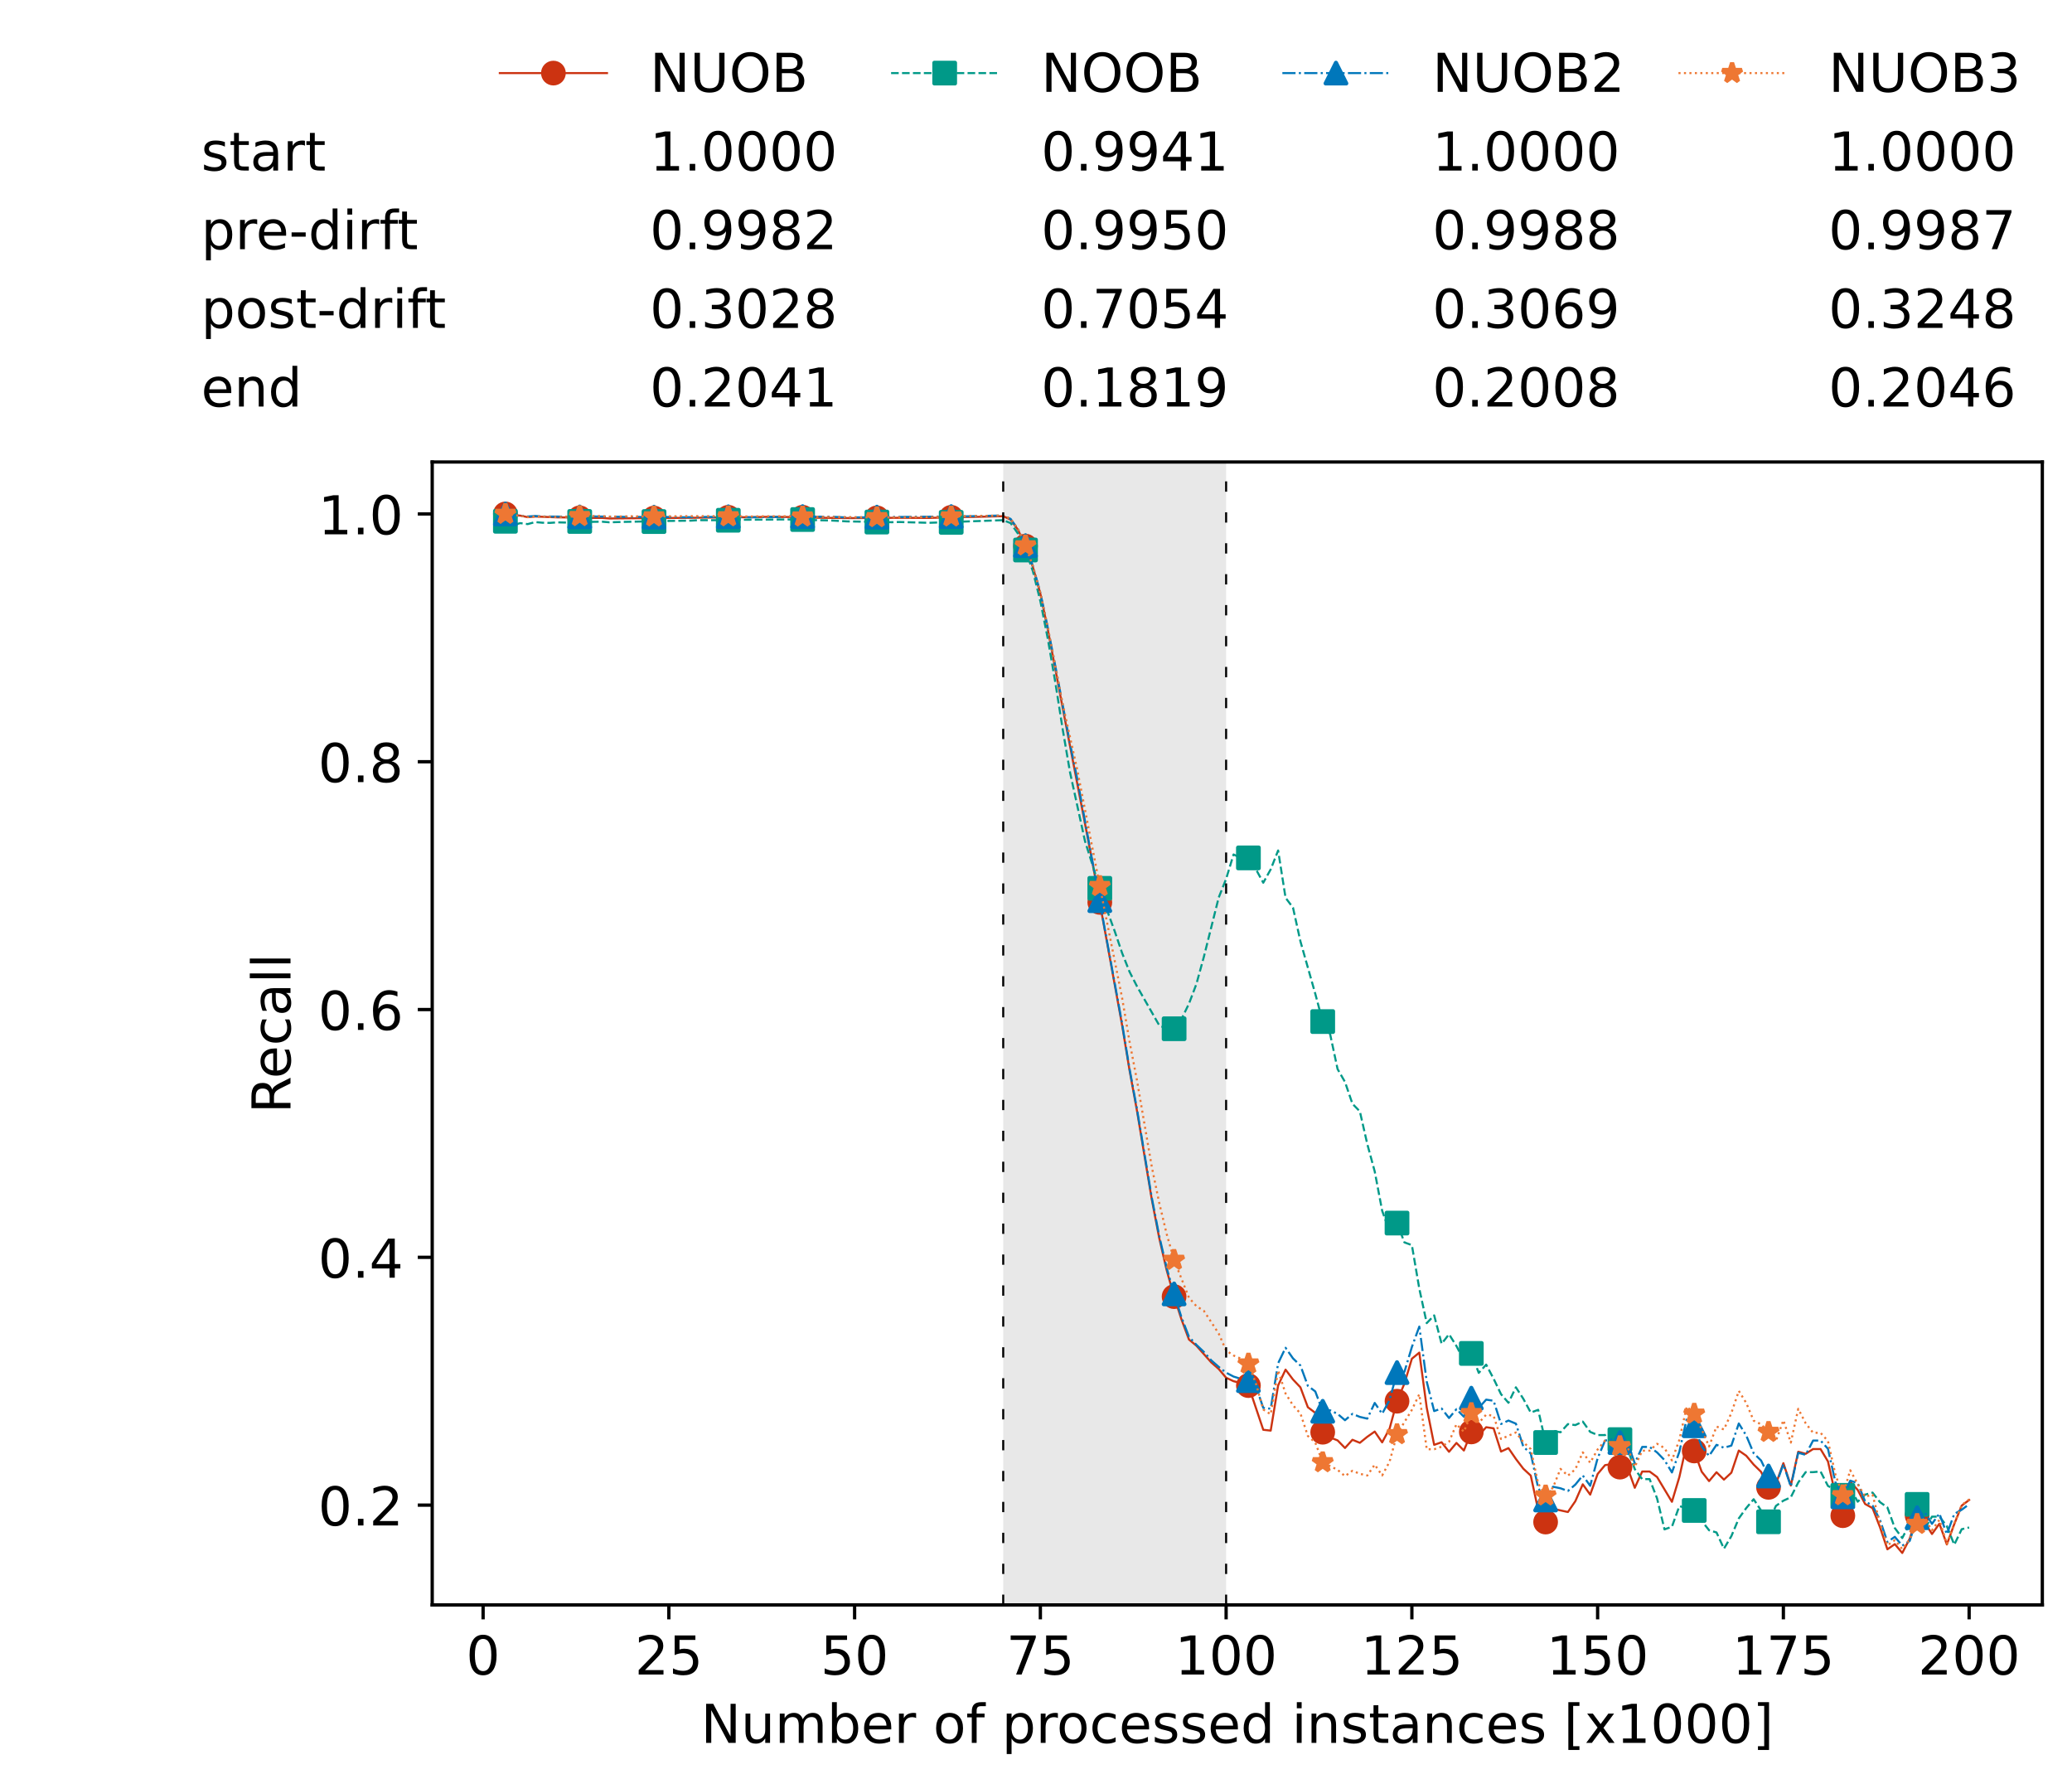 <?xml version="1.0" encoding="utf-8" standalone="no"?>
<!DOCTYPE svg PUBLIC "-//W3C//DTD SVG 1.1//EN"
  "http://www.w3.org/Graphics/SVG/1.1/DTD/svg11.dtd">
<!-- Created with matplotlib (https://matplotlib.org/) -->
<svg height="432.615pt" version="1.1" viewBox="0 0 502.65 432.615" width="502.65pt" xmlns="http://www.w3.org/2000/svg" xmlns:xlink="http://www.w3.org/1999/xlink">
 <defs>
  <style type="text/css">*{stroke-linecap:butt;stroke-linejoin:round;}</style>
 </defs>
 <g id="figure_1">
  <g id="patch_1">
   <path d="M 0 432.615 
L 502.65 432.615 
L 502.65 0 
L 0 0 
z
" style="fill:#ffffff;"/>
  </g>
  <g id="axes_1">
   <g id="patch_2">
    <path d="M 104.85 389.252 
L 495.45 389.252 
L 495.45 112.052 
L 104.85 112.052 
z
" style="fill:#ffffff;"/>
   </g>
   <g id="patch_3">
    <path clip-path="url(#pb8c540502b)" d="M 297.446 389.252 
L 297.446 112.052 
L 243.372 112.052 
L 243.372 389.252 
z
" style="fill:#d3d3d3;opacity:0.5;"/>
   </g>
   <g id="matplotlib.axis_1">
    <g id="xtick_1">
     <g id="line2d_1">
      <defs>
       <path d="M 0 0 
L 0 3.5 
" id="m61a5af383d" style="stroke:#000000;stroke-width:0.8;"/>
      </defs>
      <g>
       <use style="stroke:#000000;stroke-width:0.8;" x="117.197" xlink:href="#m61a5af383d" y="389.252"/>
      </g>
     </g>
     <g id="text_1">
      <!-- 0 -->
      <g transform="translate(113.061 406.13)scale(0.13 -0.13)">
       <defs>
        <path d="M 31.781 66.406 
Q 24.172 66.406 20.328 58.906 
Q 16.5 51.422 16.5 36.375 
Q 16.5 21.391 20.328 13.891 
Q 24.172 6.391 31.781 6.391 
Q 39.453 6.391 43.281 13.891 
Q 47.125 21.391 47.125 36.375 
Q 47.125 51.422 43.281 58.906 
Q 39.453 66.406 31.781 66.406 
z
M 31.781 74.219 
Q 44.047 74.219 50.516 64.516 
Q 56.984 54.828 56.984 36.375 
Q 56.984 17.969 50.516 8.266 
Q 44.047 -1.422 31.781 -1.422 
Q 19.531 -1.422 13.062 8.266 
Q 6.594 17.969 6.594 36.375 
Q 6.594 54.828 13.062 64.516 
Q 19.531 74.219 31.781 74.219 
z
" id="DejaVuSans-48"/>
       </defs>
       <use xlink:href="#DejaVuSans-48"/>
      </g>
     </g>
    </g>
    <g id="xtick_2">
     <g id="line2d_2">
      <g>
       <use style="stroke:#000000;stroke-width:0.8;" x="162.259" xlink:href="#m61a5af383d" y="389.252"/>
      </g>
     </g>
     <g id="text_2">
      <!-- 25 -->
      <g transform="translate(153.988 406.13)scale(0.13 -0.13)">
       <defs>
        <path d="M 19.188 8.297 
L 53.609 8.297 
L 53.609 0 
L 7.328 0 
L 7.328 8.297 
Q 12.938 14.109 22.625 23.891 
Q 32.328 33.688 34.812 36.531 
Q 39.547 41.844 41.422 45.531 
Q 43.312 49.219 43.312 52.781 
Q 43.312 58.594 39.234 62.25 
Q 35.156 65.922 28.609 65.922 
Q 23.969 65.922 18.812 64.312 
Q 13.672 62.703 7.812 59.422 
L 7.812 69.391 
Q 13.766 71.781 18.938 73 
Q 24.125 74.219 28.422 74.219 
Q 39.75 74.219 46.484 68.547 
Q 53.219 62.891 53.219 53.422 
Q 53.219 48.922 51.531 44.891 
Q 49.859 40.875 45.406 35.406 
Q 44.188 33.984 37.641 27.219 
Q 31.109 20.453 19.188 8.297 
z
" id="DejaVuSans-50"/>
        <path d="M 10.797 72.906 
L 49.516 72.906 
L 49.516 64.594 
L 19.828 64.594 
L 19.828 46.734 
Q 21.969 47.469 24.109 47.828 
Q 26.266 48.188 28.422 48.188 
Q 40.625 48.188 47.75 41.5 
Q 54.891 34.812 54.891 23.391 
Q 54.891 11.625 47.562 5.094 
Q 40.234 -1.422 26.906 -1.422 
Q 22.312 -1.422 17.547 -0.641 
Q 12.797 0.141 7.719 1.703 
L 7.719 11.625 
Q 12.109 9.234 16.797 8.062 
Q 21.484 6.891 26.703 6.891 
Q 35.156 6.891 40.078 11.328 
Q 45.016 15.766 45.016 23.391 
Q 45.016 31 40.078 35.438 
Q 35.156 39.891 26.703 39.891 
Q 22.75 39.891 18.812 39.016 
Q 14.891 38.141 10.797 36.281 
z
" id="DejaVuSans-53"/>
       </defs>
       <use xlink:href="#DejaVuSans-50"/>
       <use x="63.623" xlink:href="#DejaVuSans-53"/>
      </g>
     </g>
    </g>
    <g id="xtick_3">
     <g id="line2d_3">
      <g>
       <use style="stroke:#000000;stroke-width:0.8;" x="207.322" xlink:href="#m61a5af383d" y="389.252"/>
      </g>
     </g>
     <g id="text_3">
      <!-- 50 -->
      <g transform="translate(199.05 406.13)scale(0.13 -0.13)">
       <use xlink:href="#DejaVuSans-53"/>
       <use x="63.623" xlink:href="#DejaVuSans-48"/>
      </g>
     </g>
    </g>
    <g id="xtick_4">
     <g id="line2d_4">
      <g>
       <use style="stroke:#000000;stroke-width:0.8;" x="252.384" xlink:href="#m61a5af383d" y="389.252"/>
      </g>
     </g>
     <g id="text_4">
      <!-- 75 -->
      <g transform="translate(244.113 406.13)scale(0.13 -0.13)">
       <defs>
        <path d="M 8.203 72.906 
L 55.078 72.906 
L 55.078 68.703 
L 28.609 0 
L 18.312 0 
L 43.219 64.594 
L 8.203 64.594 
z
" id="DejaVuSans-55"/>
       </defs>
       <use xlink:href="#DejaVuSans-55"/>
       <use x="63.623" xlink:href="#DejaVuSans-53"/>
      </g>
     </g>
    </g>
    <g id="xtick_5">
     <g id="line2d_5">
      <g>
       <use style="stroke:#000000;stroke-width:0.8;" x="297.446" xlink:href="#m61a5af383d" y="389.252"/>
      </g>
     </g>
     <g id="text_5">
      <!-- 100 -->
      <g transform="translate(285.039 406.13)scale(0.13 -0.13)">
       <defs>
        <path d="M 12.406 8.297 
L 28.516 8.297 
L 28.516 63.922 
L 10.984 60.406 
L 10.984 69.391 
L 28.422 72.906 
L 38.281 72.906 
L 38.281 8.297 
L 54.391 8.297 
L 54.391 0 
L 12.406 0 
z
" id="DejaVuSans-49"/>
       </defs>
       <use xlink:href="#DejaVuSans-49"/>
       <use x="63.623" xlink:href="#DejaVuSans-48"/>
       <use x="127.246" xlink:href="#DejaVuSans-48"/>
      </g>
     </g>
    </g>
    <g id="xtick_6">
     <g id="line2d_6">
      <g>
       <use style="stroke:#000000;stroke-width:0.8;" x="342.509" xlink:href="#m61a5af383d" y="389.252"/>
      </g>
     </g>
     <g id="text_6">
      <!-- 125 -->
      <g transform="translate(330.102 406.13)scale(0.13 -0.13)">
       <use xlink:href="#DejaVuSans-49"/>
       <use x="63.623" xlink:href="#DejaVuSans-50"/>
       <use x="127.246" xlink:href="#DejaVuSans-53"/>
      </g>
     </g>
    </g>
    <g id="xtick_7">
     <g id="line2d_7">
      <g>
       <use style="stroke:#000000;stroke-width:0.8;" x="387.571" xlink:href="#m61a5af383d" y="389.252"/>
      </g>
     </g>
     <g id="text_7">
      <!-- 150 -->
      <g transform="translate(375.164 406.13)scale(0.13 -0.13)">
       <use xlink:href="#DejaVuSans-49"/>
       <use x="63.623" xlink:href="#DejaVuSans-53"/>
       <use x="127.246" xlink:href="#DejaVuSans-48"/>
      </g>
     </g>
    </g>
    <g id="xtick_8">
     <g id="line2d_8">
      <g>
       <use style="stroke:#000000;stroke-width:0.8;" x="432.633" xlink:href="#m61a5af383d" y="389.252"/>
      </g>
     </g>
     <g id="text_8">
      <!-- 175 -->
      <g transform="translate(420.226 406.13)scale(0.13 -0.13)">
       <use xlink:href="#DejaVuSans-49"/>
       <use x="63.623" xlink:href="#DejaVuSans-55"/>
       <use x="127.246" xlink:href="#DejaVuSans-53"/>
      </g>
     </g>
    </g>
    <g id="xtick_9">
     <g id="line2d_9">
      <g>
       <use style="stroke:#000000;stroke-width:0.8;" x="477.695" xlink:href="#m61a5af383d" y="389.252"/>
      </g>
     </g>
     <g id="text_9">
      <!-- 200 -->
      <g transform="translate(465.289 406.13)scale(0.13 -0.13)">
       <use xlink:href="#DejaVuSans-50"/>
       <use x="63.623" xlink:href="#DejaVuSans-48"/>
       <use x="127.246" xlink:href="#DejaVuSans-48"/>
      </g>
     </g>
    </g>
    <g id="text_10">
     <!-- Number of processed instances [x1000] -->
     <g transform="translate(170.025 422.711)scale(0.13 -0.13)">
      <defs>
       <path d="M 9.812 72.906 
L 23.094 72.906 
L 55.422 11.922 
L 55.422 72.906 
L 64.984 72.906 
L 64.984 0 
L 51.703 0 
L 19.391 60.984 
L 19.391 0 
L 9.812 0 
z
" id="DejaVuSans-78"/>
       <path d="M 8.5 21.578 
L 8.5 54.688 
L 17.484 54.688 
L 17.484 21.922 
Q 17.484 14.156 20.5 10.266 
Q 23.531 6.391 29.594 6.391 
Q 36.859 6.391 41.078 11.031 
Q 45.312 15.672 45.312 23.688 
L 45.312 54.688 
L 54.297 54.688 
L 54.297 0 
L 45.312 0 
L 45.312 8.406 
Q 42.047 3.422 37.719 1 
Q 33.406 -1.422 27.688 -1.422 
Q 18.266 -1.422 13.375 4.438 
Q 8.5 10.297 8.5 21.578 
z
M 31.109 56 
z
" id="DejaVuSans-117"/>
       <path d="M 52 44.188 
Q 55.375 50.25 60.062 53.125 
Q 64.75 56 71.094 56 
Q 79.641 56 84.281 50.016 
Q 88.922 44.047 88.922 33.016 
L 88.922 0 
L 79.891 0 
L 79.891 32.719 
Q 79.891 40.578 77.094 44.375 
Q 74.312 48.188 68.609 48.188 
Q 61.625 48.188 57.562 43.547 
Q 53.516 38.922 53.516 30.906 
L 53.516 0 
L 44.484 0 
L 44.484 32.719 
Q 44.484 40.625 41.703 44.406 
Q 38.922 48.188 33.109 48.188 
Q 26.219 48.188 22.156 43.531 
Q 18.109 38.875 18.109 30.906 
L 18.109 0 
L 9.078 0 
L 9.078 54.688 
L 18.109 54.688 
L 18.109 46.188 
Q 21.188 51.219 25.484 53.609 
Q 29.781 56 35.688 56 
Q 41.656 56 45.828 52.969 
Q 50 49.953 52 44.188 
z
" id="DejaVuSans-109"/>
       <path d="M 48.688 27.297 
Q 48.688 37.203 44.609 42.844 
Q 40.531 48.484 33.406 48.484 
Q 26.266 48.484 22.188 42.844 
Q 18.109 37.203 18.109 27.297 
Q 18.109 17.391 22.188 11.75 
Q 26.266 6.109 33.406 6.109 
Q 40.531 6.109 44.609 11.75 
Q 48.688 17.391 48.688 27.297 
z
M 18.109 46.391 
Q 20.953 51.266 25.266 53.625 
Q 29.594 56 35.594 56 
Q 45.562 56 51.781 48.094 
Q 58.016 40.188 58.016 27.297 
Q 58.016 14.406 51.781 6.484 
Q 45.562 -1.422 35.594 -1.422 
Q 29.594 -1.422 25.266 0.953 
Q 20.953 3.328 18.109 8.203 
L 18.109 0 
L 9.078 0 
L 9.078 75.984 
L 18.109 75.984 
z
" id="DejaVuSans-98"/>
       <path d="M 56.203 29.594 
L 56.203 25.203 
L 14.891 25.203 
Q 15.484 15.922 20.484 11.062 
Q 25.484 6.203 34.422 6.203 
Q 39.594 6.203 44.453 7.469 
Q 49.312 8.734 54.109 11.281 
L 54.109 2.781 
Q 49.266 0.734 44.188 -0.344 
Q 39.109 -1.422 33.891 -1.422 
Q 20.797 -1.422 13.156 6.188 
Q 5.516 13.812 5.516 26.812 
Q 5.516 40.234 12.766 48.109 
Q 20.016 56 32.328 56 
Q 43.359 56 49.781 48.891 
Q 56.203 41.797 56.203 29.594 
z
M 47.219 32.234 
Q 47.125 39.594 43.094 43.984 
Q 39.062 48.391 32.422 48.391 
Q 24.906 48.391 20.391 44.141 
Q 15.875 39.891 15.188 32.172 
z
" id="DejaVuSans-101"/>
       <path d="M 41.109 46.297 
Q 39.594 47.172 37.812 47.578 
Q 36.031 48 33.891 48 
Q 26.266 48 22.188 43.047 
Q 18.109 38.094 18.109 28.812 
L 18.109 0 
L 9.078 0 
L 9.078 54.688 
L 18.109 54.688 
L 18.109 46.188 
Q 20.953 51.172 25.484 53.578 
Q 30.031 56 36.531 56 
Q 37.453 56 38.578 55.875 
Q 39.703 55.766 41.062 55.516 
z
" id="DejaVuSans-114"/>
       <path id="DejaVuSans-32"/>
       <path d="M 30.609 48.391 
Q 23.391 48.391 19.188 42.75 
Q 14.984 37.109 14.984 27.297 
Q 14.984 17.484 19.156 11.844 
Q 23.344 6.203 30.609 6.203 
Q 37.797 6.203 41.984 11.859 
Q 46.188 17.531 46.188 27.297 
Q 46.188 37.016 41.984 42.703 
Q 37.797 48.391 30.609 48.391 
z
M 30.609 56 
Q 42.328 56 49.016 48.375 
Q 55.719 40.766 55.719 27.297 
Q 55.719 13.875 49.016 6.219 
Q 42.328 -1.422 30.609 -1.422 
Q 18.844 -1.422 12.172 6.219 
Q 5.516 13.875 5.516 27.297 
Q 5.516 40.766 12.172 48.375 
Q 18.844 56 30.609 56 
z
" id="DejaVuSans-111"/>
       <path d="M 37.109 75.984 
L 37.109 68.5 
L 28.516 68.5 
Q 23.688 68.5 21.797 66.547 
Q 19.922 64.594 19.922 59.516 
L 19.922 54.688 
L 34.719 54.688 
L 34.719 47.703 
L 19.922 47.703 
L 19.922 0 
L 10.891 0 
L 10.891 47.703 
L 2.297 47.703 
L 2.297 54.688 
L 10.891 54.688 
L 10.891 58.5 
Q 10.891 67.625 15.141 71.797 
Q 19.391 75.984 28.609 75.984 
z
" id="DejaVuSans-102"/>
       <path d="M 18.109 8.203 
L 18.109 -20.797 
L 9.078 -20.797 
L 9.078 54.688 
L 18.109 54.688 
L 18.109 46.391 
Q 20.953 51.266 25.266 53.625 
Q 29.594 56 35.594 56 
Q 45.562 56 51.781 48.094 
Q 58.016 40.188 58.016 27.297 
Q 58.016 14.406 51.781 6.484 
Q 45.562 -1.422 35.594 -1.422 
Q 29.594 -1.422 25.266 0.953 
Q 20.953 3.328 18.109 8.203 
z
M 48.688 27.297 
Q 48.688 37.203 44.609 42.844 
Q 40.531 48.484 33.406 48.484 
Q 26.266 48.484 22.188 42.844 
Q 18.109 37.203 18.109 27.297 
Q 18.109 17.391 22.188 11.75 
Q 26.266 6.109 33.406 6.109 
Q 40.531 6.109 44.609 11.75 
Q 48.688 17.391 48.688 27.297 
z
" id="DejaVuSans-112"/>
       <path d="M 48.781 52.594 
L 48.781 44.188 
Q 44.969 46.297 41.141 47.344 
Q 37.312 48.391 33.406 48.391 
Q 24.656 48.391 19.812 42.844 
Q 14.984 37.312 14.984 27.297 
Q 14.984 17.281 19.812 11.734 
Q 24.656 6.203 33.406 6.203 
Q 37.312 6.203 41.141 7.25 
Q 44.969 8.297 48.781 10.406 
L 48.781 2.094 
Q 45.016 0.344 40.984 -0.531 
Q 36.969 -1.422 32.422 -1.422 
Q 20.062 -1.422 12.781 6.344 
Q 5.516 14.109 5.516 27.297 
Q 5.516 40.672 12.859 48.328 
Q 20.219 56 33.016 56 
Q 37.156 56 41.109 55.141 
Q 45.062 54.297 48.781 52.594 
z
" id="DejaVuSans-99"/>
       <path d="M 44.281 53.078 
L 44.281 44.578 
Q 40.484 46.531 36.375 47.5 
Q 32.281 48.484 27.875 48.484 
Q 21.188 48.484 17.844 46.438 
Q 14.5 44.391 14.5 40.281 
Q 14.5 37.156 16.891 35.375 
Q 19.281 33.594 26.516 31.984 
L 29.594 31.297 
Q 39.156 29.25 43.188 25.516 
Q 47.219 21.781 47.219 15.094 
Q 47.219 7.469 41.188 3.016 
Q 35.156 -1.422 24.609 -1.422 
Q 20.219 -1.422 15.453 -0.562 
Q 10.688 0.297 5.422 2 
L 5.422 11.281 
Q 10.406 8.688 15.234 7.391 
Q 20.062 6.109 24.812 6.109 
Q 31.156 6.109 34.562 8.281 
Q 37.984 10.453 37.984 14.406 
Q 37.984 18.062 35.516 20.016 
Q 33.062 21.969 24.703 23.781 
L 21.578 24.516 
Q 13.234 26.266 9.516 29.906 
Q 5.812 33.547 5.812 39.891 
Q 5.812 47.609 11.281 51.797 
Q 16.75 56 26.812 56 
Q 31.781 56 36.172 55.266 
Q 40.578 54.547 44.281 53.078 
z
" id="DejaVuSans-115"/>
       <path d="M 45.406 46.391 
L 45.406 75.984 
L 54.391 75.984 
L 54.391 0 
L 45.406 0 
L 45.406 8.203 
Q 42.578 3.328 38.25 0.953 
Q 33.938 -1.422 27.875 -1.422 
Q 17.969 -1.422 11.734 6.484 
Q 5.516 14.406 5.516 27.297 
Q 5.516 40.188 11.734 48.094 
Q 17.969 56 27.875 56 
Q 33.938 56 38.25 53.625 
Q 42.578 51.266 45.406 46.391 
z
M 14.797 27.297 
Q 14.797 17.391 18.875 11.75 
Q 22.953 6.109 30.078 6.109 
Q 37.203 6.109 41.297 11.75 
Q 45.406 17.391 45.406 27.297 
Q 45.406 37.203 41.297 42.844 
Q 37.203 48.484 30.078 48.484 
Q 22.953 48.484 18.875 42.844 
Q 14.797 37.203 14.797 27.297 
z
" id="DejaVuSans-100"/>
       <path d="M 9.422 54.688 
L 18.406 54.688 
L 18.406 0 
L 9.422 0 
z
M 9.422 75.984 
L 18.406 75.984 
L 18.406 64.594 
L 9.422 64.594 
z
" id="DejaVuSans-105"/>
       <path d="M 54.891 33.016 
L 54.891 0 
L 45.906 0 
L 45.906 32.719 
Q 45.906 40.484 42.875 44.328 
Q 39.844 48.188 33.797 48.188 
Q 26.516 48.188 22.312 43.547 
Q 18.109 38.922 18.109 30.906 
L 18.109 0 
L 9.078 0 
L 9.078 54.688 
L 18.109 54.688 
L 18.109 46.188 
Q 21.344 51.125 25.703 53.562 
Q 30.078 56 35.797 56 
Q 45.219 56 50.047 50.172 
Q 54.891 44.344 54.891 33.016 
z
" id="DejaVuSans-110"/>
       <path d="M 18.312 70.219 
L 18.312 54.688 
L 36.812 54.688 
L 36.812 47.703 
L 18.312 47.703 
L 18.312 18.016 
Q 18.312 11.328 20.141 9.422 
Q 21.969 7.516 27.594 7.516 
L 36.812 7.516 
L 36.812 0 
L 27.594 0 
Q 17.188 0 13.234 3.875 
Q 9.281 7.766 9.281 18.016 
L 9.281 47.703 
L 2.688 47.703 
L 2.688 54.688 
L 9.281 54.688 
L 9.281 70.219 
z
" id="DejaVuSans-116"/>
       <path d="M 34.281 27.484 
Q 23.391 27.484 19.188 25 
Q 14.984 22.516 14.984 16.5 
Q 14.984 11.719 18.141 8.906 
Q 21.297 6.109 26.703 6.109 
Q 34.188 6.109 38.703 11.406 
Q 43.219 16.703 43.219 25.484 
L 43.219 27.484 
z
M 52.203 31.203 
L 52.203 0 
L 43.219 0 
L 43.219 8.297 
Q 40.141 3.328 35.547 0.953 
Q 30.953 -1.422 24.312 -1.422 
Q 15.922 -1.422 10.953 3.297 
Q 6 8.016 6 15.922 
Q 6 25.141 12.172 29.828 
Q 18.359 34.516 30.609 34.516 
L 43.219 34.516 
L 43.219 35.406 
Q 43.219 41.609 39.141 45 
Q 35.062 48.391 27.688 48.391 
Q 23 48.391 18.547 47.266 
Q 14.109 46.141 10.016 43.891 
L 10.016 52.203 
Q 14.938 54.109 19.578 55.047 
Q 24.219 56 28.609 56 
Q 40.484 56 46.344 49.844 
Q 52.203 43.703 52.203 31.203 
z
" id="DejaVuSans-97"/>
       <path d="M 8.594 75.984 
L 29.297 75.984 
L 29.297 69 
L 17.578 69 
L 17.578 -6.203 
L 29.297 -6.203 
L 29.297 -13.188 
L 8.594 -13.188 
z
" id="DejaVuSans-91"/>
       <path d="M 54.891 54.688 
L 35.109 28.078 
L 55.906 0 
L 45.312 0 
L 29.391 21.484 
L 13.484 0 
L 2.875 0 
L 24.125 28.609 
L 4.688 54.688 
L 15.281 54.688 
L 29.781 35.203 
L 44.281 54.688 
z
" id="DejaVuSans-120"/>
       <path d="M 30.422 75.984 
L 30.422 -13.188 
L 9.719 -13.188 
L 9.719 -6.203 
L 21.391 -6.203 
L 21.391 69 
L 9.719 69 
L 9.719 75.984 
z
" id="DejaVuSans-93"/>
      </defs>
      <use xlink:href="#DejaVuSans-78"/>
      <use x="74.805" xlink:href="#DejaVuSans-117"/>
      <use x="138.184" xlink:href="#DejaVuSans-109"/>
      <use x="235.596" xlink:href="#DejaVuSans-98"/>
      <use x="299.072" xlink:href="#DejaVuSans-101"/>
      <use x="360.596" xlink:href="#DejaVuSans-114"/>
      <use x="401.709" xlink:href="#DejaVuSans-32"/>
      <use x="433.496" xlink:href="#DejaVuSans-111"/>
      <use x="494.678" xlink:href="#DejaVuSans-102"/>
      <use x="529.883" xlink:href="#DejaVuSans-32"/>
      <use x="561.67" xlink:href="#DejaVuSans-112"/>
      <use x="625.146" xlink:href="#DejaVuSans-114"/>
      <use x="664.01" xlink:href="#DejaVuSans-111"/>
      <use x="725.191" xlink:href="#DejaVuSans-99"/>
      <use x="780.172" xlink:href="#DejaVuSans-101"/>
      <use x="841.695" xlink:href="#DejaVuSans-115"/>
      <use x="893.795" xlink:href="#DejaVuSans-115"/>
      <use x="945.895" xlink:href="#DejaVuSans-101"/>
      <use x="1007.418" xlink:href="#DejaVuSans-100"/>
      <use x="1070.895" xlink:href="#DejaVuSans-32"/>
      <use x="1102.682" xlink:href="#DejaVuSans-105"/>
      <use x="1130.465" xlink:href="#DejaVuSans-110"/>
      <use x="1193.844" xlink:href="#DejaVuSans-115"/>
      <use x="1245.943" xlink:href="#DejaVuSans-116"/>
      <use x="1285.152" xlink:href="#DejaVuSans-97"/>
      <use x="1346.432" xlink:href="#DejaVuSans-110"/>
      <use x="1409.811" xlink:href="#DejaVuSans-99"/>
      <use x="1464.791" xlink:href="#DejaVuSans-101"/>
      <use x="1526.314" xlink:href="#DejaVuSans-115"/>
      <use x="1578.414" xlink:href="#DejaVuSans-32"/>
      <use x="1610.201" xlink:href="#DejaVuSans-91"/>
      <use x="1649.215" xlink:href="#DejaVuSans-120"/>
      <use x="1708.395" xlink:href="#DejaVuSans-49"/>
      <use x="1772.018" xlink:href="#DejaVuSans-48"/>
      <use x="1835.641" xlink:href="#DejaVuSans-48"/>
      <use x="1899.264" xlink:href="#DejaVuSans-48"/>
      <use x="1962.887" xlink:href="#DejaVuSans-93"/>
     </g>
    </g>
   </g>
   <g id="matplotlib.axis_2">
    <g id="ytick_1">
     <g id="line2d_10">
      <defs>
       <path d="M 0 0 
L -3.5 0 
" id="m37ea20643b" style="stroke:#000000;stroke-width:0.8;"/>
      </defs>
      <g>
       <use style="stroke:#000000;stroke-width:0.8;" x="104.85" xlink:href="#m37ea20643b" y="365.041"/>
      </g>
     </g>
     <g id="text_11">
      <!-- 0.2 -->
      <g transform="translate(77.176 369.98)scale(0.13 -0.13)">
       <defs>
        <path d="M 10.688 12.406 
L 21 12.406 
L 21 0 
L 10.688 0 
z
" id="DejaVuSans-46"/>
       </defs>
       <use xlink:href="#DejaVuSans-48"/>
       <use x="63.623" xlink:href="#DejaVuSans-46"/>
       <use x="95.41" xlink:href="#DejaVuSans-50"/>
      </g>
     </g>
    </g>
    <g id="ytick_2">
     <g id="line2d_11">
      <g>
       <use style="stroke:#000000;stroke-width:0.8;" x="104.85" xlink:href="#m37ea20643b" y="304.944"/>
      </g>
     </g>
     <g id="text_12">
      <!-- 0.4 -->
      <g transform="translate(77.176 309.883)scale(0.13 -0.13)">
       <defs>
        <path d="M 37.797 64.312 
L 12.891 25.391 
L 37.797 25.391 
z
M 35.203 72.906 
L 47.609 72.906 
L 47.609 25.391 
L 58.016 25.391 
L 58.016 17.188 
L 47.609 17.188 
L 47.609 0 
L 37.797 0 
L 37.797 17.188 
L 4.891 17.188 
L 4.891 26.703 
z
" id="DejaVuSans-52"/>
       </defs>
       <use xlink:href="#DejaVuSans-48"/>
       <use x="63.623" xlink:href="#DejaVuSans-46"/>
       <use x="95.41" xlink:href="#DejaVuSans-52"/>
      </g>
     </g>
    </g>
    <g id="ytick_3">
     <g id="line2d_12">
      <g>
       <use style="stroke:#000000;stroke-width:0.8;" x="104.85" xlink:href="#m37ea20643b" y="244.847"/>
      </g>
     </g>
     <g id="text_13">
      <!-- 0.6 -->
      <g transform="translate(77.176 249.786)scale(0.13 -0.13)">
       <defs>
        <path d="M 33.016 40.375 
Q 26.375 40.375 22.484 35.828 
Q 18.609 31.297 18.609 23.391 
Q 18.609 15.531 22.484 10.953 
Q 26.375 6.391 33.016 6.391 
Q 39.656 6.391 43.531 10.953 
Q 47.406 15.531 47.406 23.391 
Q 47.406 31.297 43.531 35.828 
Q 39.656 40.375 33.016 40.375 
z
M 52.594 71.297 
L 52.594 62.312 
Q 48.875 64.062 45.094 64.984 
Q 41.312 65.922 37.594 65.922 
Q 27.828 65.922 22.672 59.328 
Q 17.531 52.734 16.797 39.406 
Q 19.672 43.656 24.016 45.922 
Q 28.375 48.188 33.594 48.188 
Q 44.578 48.188 50.953 41.516 
Q 57.328 34.859 57.328 23.391 
Q 57.328 12.156 50.688 5.359 
Q 44.047 -1.422 33.016 -1.422 
Q 20.359 -1.422 13.672 8.266 
Q 6.984 17.969 6.984 36.375 
Q 6.984 53.656 15.188 63.938 
Q 23.391 74.219 37.203 74.219 
Q 40.922 74.219 44.703 73.484 
Q 48.484 72.75 52.594 71.297 
z
" id="DejaVuSans-54"/>
       </defs>
       <use xlink:href="#DejaVuSans-48"/>
       <use x="63.623" xlink:href="#DejaVuSans-46"/>
       <use x="95.41" xlink:href="#DejaVuSans-54"/>
      </g>
     </g>
    </g>
    <g id="ytick_4">
     <g id="line2d_13">
      <g>
       <use style="stroke:#000000;stroke-width:0.8;" x="104.85" xlink:href="#m37ea20643b" y="184.749"/>
      </g>
     </g>
     <g id="text_14">
      <!-- 0.8 -->
      <g transform="translate(77.176 189.688)scale(0.13 -0.13)">
       <defs>
        <path d="M 31.781 34.625 
Q 24.75 34.625 20.719 30.859 
Q 16.703 27.094 16.703 20.516 
Q 16.703 13.922 20.719 10.156 
Q 24.75 6.391 31.781 6.391 
Q 38.812 6.391 42.859 10.172 
Q 46.922 13.969 46.922 20.516 
Q 46.922 27.094 42.891 30.859 
Q 38.875 34.625 31.781 34.625 
z
M 21.922 38.812 
Q 15.578 40.375 12.031 44.719 
Q 8.5 49.078 8.5 55.328 
Q 8.5 64.062 14.719 69.141 
Q 20.953 74.219 31.781 74.219 
Q 42.672 74.219 48.875 69.141 
Q 55.078 64.062 55.078 55.328 
Q 55.078 49.078 51.531 44.719 
Q 48 40.375 41.703 38.812 
Q 48.828 37.156 52.797 32.312 
Q 56.781 27.484 56.781 20.516 
Q 56.781 9.906 50.312 4.234 
Q 43.844 -1.422 31.781 -1.422 
Q 19.734 -1.422 13.25 4.234 
Q 6.781 9.906 6.781 20.516 
Q 6.781 27.484 10.781 32.312 
Q 14.797 37.156 21.922 38.812 
z
M 18.312 54.391 
Q 18.312 48.734 21.844 45.562 
Q 25.391 42.391 31.781 42.391 
Q 38.141 42.391 41.719 45.562 
Q 45.312 48.734 45.312 54.391 
Q 45.312 60.062 41.719 63.234 
Q 38.141 66.406 31.781 66.406 
Q 25.391 66.406 21.844 63.234 
Q 18.312 60.062 18.312 54.391 
z
" id="DejaVuSans-56"/>
       </defs>
       <use xlink:href="#DejaVuSans-48"/>
       <use x="63.623" xlink:href="#DejaVuSans-46"/>
       <use x="95.41" xlink:href="#DejaVuSans-56"/>
      </g>
     </g>
    </g>
    <g id="ytick_5">
     <g id="line2d_14">
      <g>
       <use style="stroke:#000000;stroke-width:0.8;" x="104.85" xlink:href="#m37ea20643b" y="124.652"/>
      </g>
     </g>
     <g id="text_15">
      <!-- 1.0 -->
      <g transform="translate(77.176 129.591)scale(0.13 -0.13)">
       <use xlink:href="#DejaVuSans-49"/>
       <use x="63.623" xlink:href="#DejaVuSans-46"/>
       <use x="95.41" xlink:href="#DejaVuSans-48"/>
      </g>
     </g>
    </g>
    <g id="text_16">
     <!-- Recall -->
     <g transform="translate(70.472 270.044)rotate(-90)scale(0.13 -0.13)">
      <defs>
       <path d="M 44.391 34.188 
Q 47.562 33.109 50.562 29.594 
Q 53.562 26.078 56.594 19.922 
L 66.609 0 
L 56 0 
L 46.688 18.703 
Q 43.062 26.031 39.672 28.422 
Q 36.281 30.812 30.422 30.812 
L 19.672 30.812 
L 19.672 0 
L 9.812 0 
L 9.812 72.906 
L 32.078 72.906 
Q 44.578 72.906 50.734 67.672 
Q 56.891 62.453 56.891 51.906 
Q 56.891 45.016 53.688 40.469 
Q 50.484 35.938 44.391 34.188 
z
M 19.672 64.797 
L 19.672 38.922 
L 32.078 38.922 
Q 39.203 38.922 42.844 42.219 
Q 46.484 45.516 46.484 51.906 
Q 46.484 58.297 42.844 61.547 
Q 39.203 64.797 32.078 64.797 
z
" id="DejaVuSans-82"/>
       <path d="M 9.422 75.984 
L 18.406 75.984 
L 18.406 0 
L 9.422 0 
z
" id="DejaVuSans-108"/>
      </defs>
      <use xlink:href="#DejaVuSans-82"/>
      <use x="64.982" xlink:href="#DejaVuSans-101"/>
      <use x="126.506" xlink:href="#DejaVuSans-99"/>
      <use x="181.486" xlink:href="#DejaVuSans-97"/>
      <use x="242.766" xlink:href="#DejaVuSans-108"/>
      <use x="270.549" xlink:href="#DejaVuSans-108"/>
     </g>
    </g>
   </g>
   <g id="line2d_15"/>
   <g id="line2d_16"/>
   <g id="line2d_17"/>
   <g id="line2d_18"/>
   <g id="line2d_19"/>
   <g id="line2d_20">
    <path clip-path="url(#pb8c540502b)" d="M 122.605 124.652 
L 124.407 124.962 
L 126.21 125.056 
L 128.012 125.43 
L 129.815 125.274 
L 135.222 125.478 
L 138.827 125.5 
L 142.432 125.623 
L 146.037 125.616 
L 147.839 125.747 
L 158.654 125.65 
L 167.667 125.585 
L 171.272 125.528 
L 174.877 125.523 
L 178.482 125.453 
L 182.087 125.446 
L 185.692 125.358 
L 191.099 125.388 
L 192.902 125.359 
L 198.309 125.57 
L 203.717 125.629 
L 207.322 125.661 
L 210.927 125.63 
L 218.137 125.58 
L 225.347 125.615 
L 232.557 125.408 
L 236.162 125.372 
L 239.767 125.285 
L 243.372 125.193 
L 245.174 126.034 
L 246.976 128.523 
L 248.779 132.455 
L 250.581 137.562 
L 252.384 144.003 
L 254.186 152.654 
L 257.791 171.643 
L 265.001 209.064 
L 272.211 248.635 
L 274.014 259.567 
L 275.816 269.371 
L 279.421 290.943 
L 281.224 300.297 
L 283.026 308.073 
L 284.829 314.471 
L 286.631 320.054 
L 288.434 324.889 
L 290.236 326.379 
L 293.841 330.436 
L 295.644 332.02 
L 297.446 334.148 
L 299.249 334.988 
L 301.051 335.448 
L 302.854 336.053 
L 306.459 346.771 
L 308.261 346.972 
L 310.064 336.01 
L 311.866 332.186 
L 313.669 334.574 
L 315.471 336.473 
L 317.274 341.302 
L 319.076 342.666 
L 320.879 347.361 
L 322.681 348.628 
L 324.484 349.34 
L 326.286 351.187 
L 328.089 349.195 
L 329.891 349.931 
L 331.694 348.471 
L 333.496 347.202 
L 335.299 349.826 
L 337.101 346.487 
L 338.904 339.842 
L 340.706 335.549 
L 342.509 329.539 
L 344.311 328.053 
L 346.114 341.408 
L 347.916 350.423 
L 349.719 349.797 
L 351.521 352.108 
L 353.324 349.962 
L 355.126 351.798 
L 356.928 347.291 
L 358.731 348.149 
L 360.533 346.146 
L 362.336 346.419 
L 364.138 352.054 
L 365.941 351.219 
L 367.743 353.848 
L 369.546 356.209 
L 371.348 357.878 
L 373.151 366.225 
L 374.953 369.147 
L 376.756 365.927 
L 380.361 366.716 
L 382.163 364.092 
L 383.966 359.995 
L 385.768 362.499 
L 387.571 357.491 
L 389.373 355.344 
L 391.176 355.079 
L 392.978 355.83 
L 394.781 355.83 
L 396.583 360.839 
L 398.386 356.893 
L 400.188 356.893 
L 401.991 358.228 
L 405.596 364.238 
L 407.398 358.228 
L 409.201 350.138 
L 411.003 351.912 
L 412.806 356.92 
L 414.608 359.215 
L 416.411 357.069 
L 418.213 358.858 
L 420.016 357.177 
L 421.818 351.811 
L 423.621 353.063 
L 425.423 355.209 
L 427.226 356.977 
L 429.028 360.733 
L 430.831 359.874 
L 432.633 354.866 
L 434.436 360.292 
L 436.238 352.097 
L 438.041 352.597 
L 439.843 351.442 
L 441.646 351.442 
L 443.448 354.447 
L 445.251 362.537 
L 447.053 367.607 
L 448.856 359.38 
L 450.658 361.353 
L 452.461 364.767 
L 454.263 365.769 
L 456.066 370.392 
L 457.868 375.758 
L 459.671 374.505 
L 461.473 376.652 
L 463.276 373.185 
L 465.078 367.551 
L 466.881 369.19 
L 468.683 372.051 
L 470.485 369.547 
L 472.288 374.579 
L 474.09 369.643 
L 475.893 365.164 
L 477.695 363.799 
L 477.695 363.799 
" style="fill:none;stroke:#cc3311;stroke-linecap:square;stroke-width:0.5;"/>
    <defs>
     <path d="M 0 2.5 
C 0.663 2.5 1.299 2.237 1.768 1.768 
C 2.237 1.299 2.5 0.663 2.5 0 
C 2.5 -0.663 2.237 -1.299 1.768 -1.768 
C 1.299 -2.237 0.663 -2.5 0 -2.5 
C -0.663 -2.5 -1.299 -2.237 -1.768 -1.768 
C -2.237 -1.299 -2.5 -0.663 -2.5 0 
C -2.5 0.663 -2.237 1.299 -1.768 1.768 
C -1.299 2.237 -0.663 2.5 0 2.5 
z
" id="m9b9d52bef4" style="stroke:#cc3311;"/>
    </defs>
    <g clip-path="url(#pb8c540502b)">
     <use style="fill:#cc3311;stroke:#cc3311;" x="122.605" xlink:href="#m9b9d52bef4" y="124.652"/>
     <use style="fill:#cc3311;stroke:#cc3311;" x="140.629" xlink:href="#m9b9d52bef4" y="125.595"/>
     <use style="fill:#cc3311;stroke:#cc3311;" x="158.654" xlink:href="#m9b9d52bef4" y="125.65"/>
     <use style="fill:#cc3311;stroke:#cc3311;" x="176.679" xlink:href="#m9b9d52bef4" y="125.459"/>
     <use style="fill:#cc3311;stroke:#cc3311;" x="194.704" xlink:href="#m9b9d52bef4" y="125.447"/>
     <use style="fill:#cc3311;stroke:#cc3311;" x="212.729" xlink:href="#m9b9d52bef4" y="125.598"/>
     <use style="fill:#cc3311;stroke:#cc3311;" x="230.754" xlink:href="#m9b9d52bef4" y="125.468"/>
     <use style="fill:#cc3311;stroke:#cc3311;" x="248.779" xlink:href="#m9b9d52bef4" y="132.455"/>
     <use style="fill:#cc3311;stroke:#cc3311;" x="266.804" xlink:href="#m9b9d52bef4" y="218.861"/>
     <use style="fill:#cc3311;stroke:#cc3311;" x="284.829" xlink:href="#m9b9d52bef4" y="314.471"/>
     <use style="fill:#cc3311;stroke:#cc3311;" x="302.854" xlink:href="#m9b9d52bef4" y="336.053"/>
     <use style="fill:#cc3311;stroke:#cc3311;" x="320.879" xlink:href="#m9b9d52bef4" y="347.361"/>
     <use style="fill:#cc3311;stroke:#cc3311;" x="338.904" xlink:href="#m9b9d52bef4" y="339.842"/>
     <use style="fill:#cc3311;stroke:#cc3311;" x="356.928" xlink:href="#m9b9d52bef4" y="347.291"/>
     <use style="fill:#cc3311;stroke:#cc3311;" x="374.953" xlink:href="#m9b9d52bef4" y="369.147"/>
     <use style="fill:#cc3311;stroke:#cc3311;" x="392.978" xlink:href="#m9b9d52bef4" y="355.83"/>
     <use style="fill:#cc3311;stroke:#cc3311;" x="411.003" xlink:href="#m9b9d52bef4" y="351.912"/>
     <use style="fill:#cc3311;stroke:#cc3311;" x="429.028" xlink:href="#m9b9d52bef4" y="360.733"/>
     <use style="fill:#cc3311;stroke:#cc3311;" x="447.053" xlink:href="#m9b9d52bef4" y="367.607"/>
     <use style="fill:#cc3311;stroke:#cc3311;" x="465.078" xlink:href="#m9b9d52bef4" y="367.551"/>
    </g>
   </g>
   <g id="line2d_21"/>
   <g id="line2d_22"/>
   <g id="line2d_23"/>
   <g id="line2d_24"/>
   <g id="line2d_25">
    <path clip-path="url(#pb8c540502b)" d="M 122.605 126.423 
L 124.407 127.396 
L 126.21 126.877 
L 128.012 127.112 
L 129.815 126.62 
L 131.617 126.779 
L 133.419 126.816 
L 135.222 126.688 
L 137.024 126.734 
L 140.629 126.47 
L 142.432 126.585 
L 146.037 126.528 
L 147.839 126.676 
L 151.444 126.575 
L 156.852 126.462 
L 158.654 126.496 
L 160.457 126.37 
L 167.667 126.273 
L 169.469 126.154 
L 176.679 126.178 
L 178.482 126.076 
L 183.889 126.034 
L 191.099 125.979 
L 201.914 126.252 
L 205.519 126.46 
L 210.927 126.553 
L 216.334 126.657 
L 218.137 126.604 
L 225.347 126.799 
L 243.372 126.158 
L 245.174 126.874 
L 246.976 129.463 
L 248.779 133.397 
L 250.581 138.581 
L 252.384 145.801 
L 254.186 154.92 
L 255.989 165.367 
L 257.791 176.816 
L 259.594 187.4 
L 263.199 203.95 
L 266.804 215.45 
L 268.606 220.899 
L 270.409 225.83 
L 272.211 231.135 
L 274.014 235.683 
L 275.816 239.203 
L 281.224 248.688 
L 283.026 249.512 
L 284.829 249.507 
L 286.631 247.146 
L 288.434 243.428 
L 290.236 238.658 
L 292.039 232.098 
L 295.644 217.698 
L 297.446 213.163 
L 299.249 207.236 
L 301.051 208.088 
L 302.854 208.073 
L 304.656 210.79 
L 306.459 214.095 
L 308.261 210.848 
L 310.064 206.27 
L 311.866 217.743 
L 313.669 220.131 
L 315.471 228.304 
L 319.076 241.025 
L 320.879 247.766 
L 322.681 250.829 
L 324.484 259.286 
L 326.286 262.416 
L 328.089 267.709 
L 329.891 269.55 
L 331.694 277.48 
L 333.496 284.114 
L 335.299 293.653 
L 337.101 298.661 
L 338.904 296.639 
L 340.706 301.322 
L 342.509 301.99 
L 344.311 312.556 
L 346.114 320.903 
L 347.916 319.025 
L 349.719 325.911 
L 351.521 323.6 
L 353.324 326.461 
L 355.126 329.967 
L 356.928 328.25 
L 358.731 332.972 
L 360.533 330.969 
L 362.336 334.383 
L 364.138 338.139 
L 365.941 340.226 
L 367.743 336.47 
L 369.546 339.26 
L 371.348 342.599 
L 373.151 341.931 
L 374.953 349.861 
L 376.756 346.999 
L 378.558 347.375 
L 380.361 345.393 
L 382.163 345.632 
L 383.966 344.778 
L 385.768 347.282 
L 387.571 348.053 
L 389.373 348.053 
L 391.176 346.904 
L 394.781 351.304 
L 396.583 356.312 
L 398.386 358.74 
L 400.188 358.74 
L 401.991 363.414 
L 403.793 370.927 
L 405.596 370.283 
L 407.398 365.275 
L 411.003 366.336 
L 412.806 368.84 
L 414.608 371.135 
L 416.411 371.672 
L 418.213 375.607 
L 420.016 372.56 
L 421.818 368.267 
L 423.621 365.763 
L 425.423 363.617 
L 429.028 369.085 
L 430.831 365.222 
L 432.633 363.97 
L 434.436 363.135 
L 436.238 359.55 
L 438.041 357.045 
L 439.843 357.045 
L 441.646 356.88 
L 443.448 360.386 
L 445.251 361.349 
L 447.053 362.664 
L 448.856 360.875 
L 450.658 364.214 
L 452.461 362.507 
L 454.263 362.006 
L 456.066 364.317 
L 457.868 365.605 
L 459.671 370.613 
L 461.473 373.028 
L 463.276 369.561 
L 465.078 364.865 
L 466.881 370.875 
L 468.683 367.835 
L 470.485 367.835 
L 472.288 370.135 
L 474.09 374.642 
L 475.893 370.886 
L 477.695 370.466 
L 477.695 370.466 
" style="fill:none;stroke:#009988;stroke-dasharray:1.85,0.8;stroke-dashoffset:0;stroke-width:0.5;"/>
    <defs>
     <path d="M -2.5 2.5 
L 2.5 2.5 
L 2.5 -2.5 
L -2.5 -2.5 
z
" id="m23760eb502" style="stroke:#009988;stroke-linejoin:miter;"/>
    </defs>
    <g clip-path="url(#pb8c540502b)">
     <use style="fill:#009988;stroke:#009988;stroke-linejoin:miter;" x="122.605" xlink:href="#m23760eb502" y="126.423"/>
     <use style="fill:#009988;stroke:#009988;stroke-linejoin:miter;" x="140.629" xlink:href="#m23760eb502" y="126.47"/>
     <use style="fill:#009988;stroke:#009988;stroke-linejoin:miter;" x="158.654" xlink:href="#m23760eb502" y="126.496"/>
     <use style="fill:#009988;stroke:#009988;stroke-linejoin:miter;" x="176.679" xlink:href="#m23760eb502" y="126.178"/>
     <use style="fill:#009988;stroke:#009988;stroke-linejoin:miter;" x="194.704" xlink:href="#m23760eb502" y="126.004"/>
     <use style="fill:#009988;stroke:#009988;stroke-linejoin:miter;" x="212.729" xlink:href="#m23760eb502" y="126.614"/>
     <use style="fill:#009988;stroke:#009988;stroke-linejoin:miter;" x="230.754" xlink:href="#m23760eb502" y="126.682"/>
     <use style="fill:#009988;stroke:#009988;stroke-linejoin:miter;" x="248.779" xlink:href="#m23760eb502" y="133.397"/>
     <use style="fill:#009988;stroke:#009988;stroke-linejoin:miter;" x="266.804" xlink:href="#m23760eb502" y="215.45"/>
     <use style="fill:#009988;stroke:#009988;stroke-linejoin:miter;" x="284.829" xlink:href="#m23760eb502" y="249.507"/>
     <use style="fill:#009988;stroke:#009988;stroke-linejoin:miter;" x="302.854" xlink:href="#m23760eb502" y="208.073"/>
     <use style="fill:#009988;stroke:#009988;stroke-linejoin:miter;" x="320.879" xlink:href="#m23760eb502" y="247.766"/>
     <use style="fill:#009988;stroke:#009988;stroke-linejoin:miter;" x="338.904" xlink:href="#m23760eb502" y="296.639"/>
     <use style="fill:#009988;stroke:#009988;stroke-linejoin:miter;" x="356.928" xlink:href="#m23760eb502" y="328.25"/>
     <use style="fill:#009988;stroke:#009988;stroke-linejoin:miter;" x="374.953" xlink:href="#m23760eb502" y="349.861"/>
     <use style="fill:#009988;stroke:#009988;stroke-linejoin:miter;" x="392.978" xlink:href="#m23760eb502" y="349.158"/>
     <use style="fill:#009988;stroke:#009988;stroke-linejoin:miter;" x="411.003" xlink:href="#m23760eb502" y="366.336"/>
     <use style="fill:#009988;stroke:#009988;stroke-linejoin:miter;" x="429.028" xlink:href="#m23760eb502" y="369.085"/>
     <use style="fill:#009988;stroke:#009988;stroke-linejoin:miter;" x="447.053" xlink:href="#m23760eb502" y="362.664"/>
     <use style="fill:#009988;stroke:#009988;stroke-linejoin:miter;" x="465.078" xlink:href="#m23760eb502" y="364.865"/>
    </g>
   </g>
   <g id="line2d_26"/>
   <g id="line2d_27"/>
   <g id="line2d_28"/>
   <g id="line2d_29"/>
   <g id="line2d_30">
    <path clip-path="url(#pb8c540502b)" d="M 122.605 124.652 
L 124.407 124.962 
L 126.21 125.056 
L 128.012 125.271 
L 129.815 125.148 
L 131.617 125.26 
L 138.827 125.314 
L 140.629 125.369 
L 144.234 125.258 
L 151.444 125.359 
L 164.062 125.394 
L 165.864 125.453 
L 171.272 125.368 
L 174.877 125.394 
L 176.679 125.331 
L 182.087 125.469 
L 187.494 125.382 
L 189.297 125.382 
L 191.099 125.266 
L 201.914 125.33 
L 205.519 125.509 
L 221.742 125.346 
L 232.557 125.258 
L 236.162 125.193 
L 239.767 125.106 
L 243.372 125.014 
L 245.174 125.855 
L 246.976 128.403 
L 248.779 132.335 
L 250.581 137.305 
L 252.384 143.777 
L 254.186 152.284 
L 255.989 161.408 
L 259.594 180.409 
L 261.396 189.217 
L 272.211 248.245 
L 274.014 259.241 
L 275.816 268.976 
L 279.421 290.528 
L 281.224 299.792 
L 283.026 307.538 
L 284.829 313.818 
L 286.631 319.539 
L 288.434 324.22 
L 290.236 326.166 
L 292.039 327.878 
L 293.841 329.928 
L 295.644 331.512 
L 297.446 332.916 
L 299.249 333.863 
L 301.051 334.425 
L 302.854 334.842 
L 304.656 336.168 
L 306.459 341.462 
L 308.261 341.664 
L 310.064 330.637 
L 311.866 326.881 
L 313.669 329.455 
L 315.471 331.188 
L 317.274 336.107 
L 319.076 337.471 
L 320.879 342.283 
L 322.681 342.048 
L 324.484 342.915 
L 326.286 344.449 
L 328.089 342.912 
L 329.891 343.649 
L 331.694 344.066 
L 333.496 340.261 
L 335.299 342.884 
L 337.101 339.546 
L 338.904 332.9 
L 340.706 332.705 
L 342.509 326.695 
L 344.311 321.742 
L 346.114 335.097 
L 347.916 342.234 
L 349.719 341.608 
L 351.521 343.919 
L 353.324 341.773 
L 355.126 343.609 
L 356.928 339.102 
L 358.731 341.463 
L 360.533 339.46 
L 362.336 339.733 
L 364.138 345.367 
L 365.941 344.532 
L 367.743 345.283 
L 369.546 350.864 
L 371.348 352.533 
L 373.151 360.88 
L 374.953 363.802 
L 376.756 360.582 
L 378.558 360.958 
L 380.361 361.618 
L 382.163 360.068 
L 383.966 357.848 
L 385.768 360.352 
L 387.571 353.675 
L 389.373 349.382 
L 391.176 349.117 
L 392.978 349.868 
L 394.781 349.868 
L 396.583 354.877 
L 398.386 350.931 
L 400.188 350.931 
L 401.991 352.266 
L 403.793 354.115 
L 405.596 357.12 
L 407.398 352.112 
L 409.201 344.022 
L 411.003 345.796 
L 412.806 350.804 
L 414.608 353.099 
L 416.411 350.416 
L 418.213 351.132 
L 420.016 350.606 
L 421.818 345.241 
L 423.621 348.162 
L 425.423 352.455 
L 427.226 354.222 
L 429.028 357.978 
L 430.831 360.125 
L 432.633 355.117 
L 434.436 360.542 
L 436.238 352.347 
L 438.041 352.848 
L 439.843 349.381 
L 441.646 349.381 
L 443.448 351.384 
L 445.251 359.474 
L 447.053 363.042 
L 448.856 359.107 
L 450.658 359.714 
L 452.461 364.153 
L 454.263 365.155 
L 456.066 368.622 
L 457.868 373.988 
L 459.671 372.736 
L 461.473 374.882 
L 463.276 373.726 
L 465.078 368.092 
L 466.881 366.727 
L 468.683 369.588 
L 470.485 367.084 
L 472.288 372.116 
L 474.09 367.18 
L 475.893 366.168 
L 477.695 364.803 
L 477.695 364.803 
" style="fill:none;stroke:#0077bb;stroke-dasharray:3.2,0.8,0.5,0.8;stroke-dashoffset:0;stroke-width:0.5;"/>
    <defs>
     <path d="M 0 -2.5 
L -2.5 2.5 
L 2.5 2.5 
z
" id="m5561d0e44b" style="stroke:#0077bb;stroke-linejoin:miter;"/>
    </defs>
    <g clip-path="url(#pb8c540502b)">
     <use style="fill:#0077bb;stroke:#0077bb;stroke-linejoin:miter;" x="122.605" xlink:href="#m5561d0e44b" y="124.652"/>
     <use style="fill:#0077bb;stroke:#0077bb;stroke-linejoin:miter;" x="140.629" xlink:href="#m5561d0e44b" y="125.369"/>
     <use style="fill:#0077bb;stroke:#0077bb;stroke-linejoin:miter;" x="158.654" xlink:href="#m5561d0e44b" y="125.429"/>
     <use style="fill:#0077bb;stroke:#0077bb;stroke-linejoin:miter;" x="176.679" xlink:href="#m5561d0e44b" y="125.331"/>
     <use style="fill:#0077bb;stroke:#0077bb;stroke-linejoin:miter;" x="194.704" xlink:href="#m5561d0e44b" y="125.296"/>
     <use style="fill:#0077bb;stroke:#0077bb;stroke-linejoin:miter;" x="212.729" xlink:href="#m5561d0e44b" y="125.42"/>
     <use style="fill:#0077bb;stroke:#0077bb;stroke-linejoin:miter;" x="230.754" xlink:href="#m5561d0e44b" y="125.288"/>
     <use style="fill:#0077bb;stroke:#0077bb;stroke-linejoin:miter;" x="248.779" xlink:href="#m5561d0e44b" y="132.335"/>
     <use style="fill:#0077bb;stroke:#0077bb;stroke-linejoin:miter;" x="266.804" xlink:href="#m5561d0e44b" y="218.441"/>
     <use style="fill:#0077bb;stroke:#0077bb;stroke-linejoin:miter;" x="284.829" xlink:href="#m5561d0e44b" y="313.818"/>
     <use style="fill:#0077bb;stroke:#0077bb;stroke-linejoin:miter;" x="302.854" xlink:href="#m5561d0e44b" y="334.842"/>
     <use style="fill:#0077bb;stroke:#0077bb;stroke-linejoin:miter;" x="320.879" xlink:href="#m5561d0e44b" y="342.283"/>
     <use style="fill:#0077bb;stroke:#0077bb;stroke-linejoin:miter;" x="338.904" xlink:href="#m5561d0e44b" y="332.9"/>
     <use style="fill:#0077bb;stroke:#0077bb;stroke-linejoin:miter;" x="356.928" xlink:href="#m5561d0e44b" y="339.102"/>
     <use style="fill:#0077bb;stroke:#0077bb;stroke-linejoin:miter;" x="374.953" xlink:href="#m5561d0e44b" y="363.802"/>
     <use style="fill:#0077bb;stroke:#0077bb;stroke-linejoin:miter;" x="392.978" xlink:href="#m5561d0e44b" y="349.868"/>
     <use style="fill:#0077bb;stroke:#0077bb;stroke-linejoin:miter;" x="411.003" xlink:href="#m5561d0e44b" y="345.796"/>
     <use style="fill:#0077bb;stroke:#0077bb;stroke-linejoin:miter;" x="429.028" xlink:href="#m5561d0e44b" y="357.978"/>
     <use style="fill:#0077bb;stroke:#0077bb;stroke-linejoin:miter;" x="447.053" xlink:href="#m5561d0e44b" y="363.042"/>
     <use style="fill:#0077bb;stroke:#0077bb;stroke-linejoin:miter;" x="465.078" xlink:href="#m5561d0e44b" y="368.092"/>
    </g>
   </g>
   <g id="line2d_31"/>
   <g id="line2d_32"/>
   <g id="line2d_33"/>
   <g id="line2d_34"/>
   <g id="line2d_35">
    <path clip-path="url(#pb8c540502b)" d="M 122.605 124.652 
L 124.407 124.962 
L 126.21 125.056 
L 128.012 125.43 
L 129.815 125.274 
L 133.419 125.349 
L 135.222 125.404 
L 142.432 125.153 
L 146.037 125.168 
L 147.839 125.29 
L 153.247 125.217 
L 156.852 125.277 
L 167.667 125.182 
L 173.074 125.185 
L 182.087 125.27 
L 185.692 125.212 
L 191.099 125.213 
L 194.704 125.302 
L 210.927 125.487 
L 218.137 125.464 
L 228.952 125.378 
L 234.359 125.165 
L 241.569 125.075 
L 243.372 125.044 
L 245.174 125.854 
L 246.976 128.371 
L 248.779 132.303 
L 250.581 137.376 
L 252.384 143.81 
L 254.186 152.208 
L 257.791 170.69 
L 261.396 186.997 
L 266.804 214.919 
L 272.211 241.996 
L 274.014 252.605 
L 275.816 261.999 
L 279.421 283.025 
L 281.224 291.753 
L 283.026 299.3 
L 284.829 305.58 
L 288.434 314.738 
L 290.236 316.793 
L 292.039 317.917 
L 295.644 323.423 
L 297.446 327.539 
L 299.249 328.754 
L 301.051 329.52 
L 302.854 330.737 
L 304.656 335.501 
L 306.459 341.853 
L 308.261 343.018 
L 310.064 332.379 
L 311.866 337.978 
L 313.669 340.83 
L 315.471 342.812 
L 317.274 348.267 
L 319.076 349.86 
L 320.879 354.672 
L 324.484 356.482 
L 326.286 358.016 
L 328.089 356.707 
L 329.891 357.444 
L 331.694 357.861 
L 333.496 355.227 
L 335.299 357.85 
L 337.101 354.511 
L 338.904 347.866 
L 342.509 341.934 
L 344.311 338.137 
L 346.114 351.492 
L 347.916 351.492 
L 349.719 350.866 
L 351.521 349.71 
L 353.324 345.418 
L 355.126 347.254 
L 356.928 342.747 
L 358.731 345.107 
L 360.533 343.104 
L 362.336 343.377 
L 364.138 349.012 
L 367.743 347.426 
L 369.546 349.787 
L 371.348 351.456 
L 373.151 359.803 
L 374.953 362.724 
L 376.756 360.757 
L 378.558 356.249 
L 380.361 357.9 
L 382.163 356.35 
L 383.966 352.253 
L 385.768 354.757 
L 387.571 351.547 
L 389.373 349.4 
L 391.176 350.019 
L 392.978 350.77 
L 394.781 350.77 
L 396.583 355.778 
L 398.386 351.832 
L 400.188 351.832 
L 401.991 350.163 
L 403.793 351.203 
L 405.596 354.208 
L 407.398 349.2 
L 409.201 341.11 
L 411.003 342.884 
L 412.806 346.64 
L 414.608 350.813 
L 416.411 345.984 
L 418.213 346.699 
L 420.016 342.707 
L 421.818 337.341 
L 423.621 340.262 
L 425.423 344.555 
L 427.226 345.439 
L 429.028 347.317 
L 430.831 349.463 
L 432.633 344.455 
L 434.436 349.881 
L 436.238 341.685 
L 438.041 345.191 
L 439.843 347.503 
L 441.646 347.503 
L 443.448 349.506 
L 445.251 357.596 
L 447.053 362.667 
L 448.856 356.585 
L 450.658 359.924 
L 452.461 362.997 
L 454.263 362.496 
L 456.066 369.431 
L 457.868 374.797 
L 459.671 373.545 
L 461.473 375.691 
L 463.276 373.379 
L 465.078 369.623 
L 466.881 368.257 
L 468.683 371.119 
L 470.485 368.615 
L 472.288 374.438 
L 474.09 369.501 
L 475.893 365.023 
L 477.695 363.657 
L 477.695 363.657 
" style="fill:none;stroke:#ee7733;stroke-dasharray:0.5,0.825;stroke-dashoffset:0;stroke-width:0.5;"/>
    <defs>
     <path d="M 0 -2.5 
L -0.561 -0.773 
L -2.378 -0.773 
L -0.908 0.295 
L -1.469 2.023 
L -0 0.955 
L 1.469 2.023 
L 0.908 0.295 
L 2.378 -0.773 
L 0.561 -0.773 
z
" id="m2368198026" style="stroke:#ee7733;stroke-linejoin:bevel;"/>
    </defs>
    <g clip-path="url(#pb8c540502b)">
     <use style="fill:#ee7733;stroke:#ee7733;stroke-linejoin:bevel;" x="122.605" xlink:href="#m2368198026" y="124.652"/>
     <use style="fill:#ee7733;stroke:#ee7733;stroke-linejoin:bevel;" x="140.629" xlink:href="#m2368198026" y="125.199"/>
     <use style="fill:#ee7733;stroke:#ee7733;stroke-linejoin:bevel;" x="158.654" xlink:href="#m2368198026" y="125.277"/>
     <use style="fill:#ee7733;stroke:#ee7733;stroke-linejoin:bevel;" x="176.679" xlink:href="#m2368198026" y="125.246"/>
     <use style="fill:#ee7733;stroke:#ee7733;stroke-linejoin:bevel;" x="194.704" xlink:href="#m2368198026" y="125.302"/>
     <use style="fill:#ee7733;stroke:#ee7733;stroke-linejoin:bevel;" x="212.729" xlink:href="#m2368198026" y="125.456"/>
     <use style="fill:#ee7733;stroke:#ee7733;stroke-linejoin:bevel;" x="230.754" xlink:href="#m2368198026" y="125.289"/>
     <use style="fill:#ee7733;stroke:#ee7733;stroke-linejoin:bevel;" x="248.779" xlink:href="#m2368198026" y="132.303"/>
     <use style="fill:#ee7733;stroke:#ee7733;stroke-linejoin:bevel;" x="266.804" xlink:href="#m2368198026" y="214.919"/>
     <use style="fill:#ee7733;stroke:#ee7733;stroke-linejoin:bevel;" x="284.829" xlink:href="#m2368198026" y="305.58"/>
     <use style="fill:#ee7733;stroke:#ee7733;stroke-linejoin:bevel;" x="302.854" xlink:href="#m2368198026" y="330.737"/>
     <use style="fill:#ee7733;stroke:#ee7733;stroke-linejoin:bevel;" x="320.879" xlink:href="#m2368198026" y="354.672"/>
     <use style="fill:#ee7733;stroke:#ee7733;stroke-linejoin:bevel;" x="338.904" xlink:href="#m2368198026" y="347.866"/>
     <use style="fill:#ee7733;stroke:#ee7733;stroke-linejoin:bevel;" x="356.928" xlink:href="#m2368198026" y="342.747"/>
     <use style="fill:#ee7733;stroke:#ee7733;stroke-linejoin:bevel;" x="374.953" xlink:href="#m2368198026" y="362.724"/>
     <use style="fill:#ee7733;stroke:#ee7733;stroke-linejoin:bevel;" x="392.978" xlink:href="#m2368198026" y="350.77"/>
     <use style="fill:#ee7733;stroke:#ee7733;stroke-linejoin:bevel;" x="411.003" xlink:href="#m2368198026" y="342.884"/>
     <use style="fill:#ee7733;stroke:#ee7733;stroke-linejoin:bevel;" x="429.028" xlink:href="#m2368198026" y="347.317"/>
     <use style="fill:#ee7733;stroke:#ee7733;stroke-linejoin:bevel;" x="447.053" xlink:href="#m2368198026" y="362.667"/>
     <use style="fill:#ee7733;stroke:#ee7733;stroke-linejoin:bevel;" x="465.078" xlink:href="#m2368198026" y="369.623"/>
    </g>
   </g>
   <g id="line2d_36"/>
   <g id="line2d_37"/>
   <g id="line2d_38"/>
   <g id="line2d_39"/>
   <g id="line2d_40">
    <path clip-path="url(#pb8c540502b)" d="M 243.372 389.252 
L 243.372 112.052 
" style="fill:none;stroke:#000000;stroke-dasharray:2.5,5;stroke-dashoffset:0;stroke-width:0.5;"/>
   </g>
   <g id="line2d_41">
    <path clip-path="url(#pb8c540502b)" d="M 297.446 389.252 
L 297.446 112.052 
" style="fill:none;stroke:#000000;stroke-dasharray:2.5,5;stroke-dashoffset:0;stroke-width:0.5;"/>
   </g>
   <g id="patch_4">
    <path d="M 104.85 389.252 
L 104.85 112.052 
" style="fill:none;stroke:#000000;stroke-linecap:square;stroke-linejoin:miter;stroke-width:0.8;"/>
   </g>
   <g id="patch_5">
    <path d="M 495.45 389.252 
L 495.45 112.052 
" style="fill:none;stroke:#000000;stroke-linecap:square;stroke-linejoin:miter;stroke-width:0.8;"/>
   </g>
   <g id="patch_6">
    <path d="M 104.85 389.252 
L 495.45 389.252 
" style="fill:none;stroke:#000000;stroke-linecap:square;stroke-linejoin:miter;stroke-width:0.8;"/>
   </g>
   <g id="patch_7">
    <path d="M 104.85 112.052 
L 495.45 112.052 
" style="fill:none;stroke:#000000;stroke-linecap:square;stroke-linejoin:miter;stroke-width:0.8;"/>
   </g>
   <g id="legend_1">
    <g id="line2d_42"/>
    <g id="line2d_43"/>
    <g id="text_17">
     <!--   -->
     <g transform="translate(48.8 22.278)scale(0.13 -0.13)">
      <use xlink:href="#DejaVuSans-32"/>
     </g>
    </g>
    <g id="line2d_44"/>
    <g id="line2d_45"/>
    <g id="text_18">
     <!-- start -->
     <g transform="translate(48.8 41.36)scale(0.13 -0.13)">
      <use xlink:href="#DejaVuSans-115"/>
      <use x="52.1" xlink:href="#DejaVuSans-116"/>
      <use x="91.309" xlink:href="#DejaVuSans-97"/>
      <use x="152.588" xlink:href="#DejaVuSans-114"/>
      <use x="193.701" xlink:href="#DejaVuSans-116"/>
     </g>
    </g>
    <g id="line2d_46"/>
    <g id="line2d_47"/>
    <g id="text_19">
     <!-- pre-dirft -->
     <g transform="translate(48.8 60.441)scale(0.13 -0.13)">
      <defs>
       <path d="M 4.891 31.391 
L 31.203 31.391 
L 31.203 23.391 
L 4.891 23.391 
z
" id="DejaVuSans-45"/>
      </defs>
      <use xlink:href="#DejaVuSans-112"/>
      <use x="63.477" xlink:href="#DejaVuSans-114"/>
      <use x="102.34" xlink:href="#DejaVuSans-101"/>
      <use x="163.863" xlink:href="#DejaVuSans-45"/>
      <use x="199.947" xlink:href="#DejaVuSans-100"/>
      <use x="263.424" xlink:href="#DejaVuSans-105"/>
      <use x="291.207" xlink:href="#DejaVuSans-114"/>
      <use x="332.32" xlink:href="#DejaVuSans-102"/>
      <use x="365.775" xlink:href="#DejaVuSans-116"/>
     </g>
    </g>
    <g id="line2d_48"/>
    <g id="line2d_49"/>
    <g id="text_20">
     <!-- post-drift -->
     <g transform="translate(48.8 79.523)scale(0.13 -0.13)">
      <use xlink:href="#DejaVuSans-112"/>
      <use x="63.477" xlink:href="#DejaVuSans-111"/>
      <use x="124.658" xlink:href="#DejaVuSans-115"/>
      <use x="176.758" xlink:href="#DejaVuSans-116"/>
      <use x="215.967" xlink:href="#DejaVuSans-45"/>
      <use x="252.051" xlink:href="#DejaVuSans-100"/>
      <use x="315.527" xlink:href="#DejaVuSans-114"/>
      <use x="356.641" xlink:href="#DejaVuSans-105"/>
      <use x="384.424" xlink:href="#DejaVuSans-102"/>
      <use x="417.879" xlink:href="#DejaVuSans-116"/>
     </g>
    </g>
    <g id="line2d_50"/>
    <g id="line2d_51"/>
    <g id="text_21">
     <!-- end -->
     <g transform="translate(48.8 98.604)scale(0.13 -0.13)">
      <use xlink:href="#DejaVuSans-101"/>
      <use x="61.523" xlink:href="#DejaVuSans-110"/>
      <use x="124.902" xlink:href="#DejaVuSans-100"/>
     </g>
    </g>
    <g id="line2d_52">
     <path d="M 121.252 17.728 
L 147.252 17.728 
" style="fill:none;stroke:#cc3311;stroke-linecap:square;stroke-width:0.5;"/>
    </g>
    <g id="line2d_53">
     <g>
      <use style="fill:#cc3311;stroke:#cc3311;" x="134.252" xlink:href="#m9b9d52bef4" y="17.728"/>
     </g>
    </g>
    <g id="text_22">
     <!-- NUOB -->
     <g transform="translate(157.652 22.278)scale(0.13 -0.13)">
      <defs>
       <path d="M 8.688 72.906 
L 18.609 72.906 
L 18.609 28.609 
Q 18.609 16.891 22.844 11.734 
Q 27.094 6.594 36.625 6.594 
Q 46.094 6.594 50.344 11.734 
Q 54.594 16.891 54.594 28.609 
L 54.594 72.906 
L 64.5 72.906 
L 64.5 27.391 
Q 64.5 13.141 57.438 5.859 
Q 50.391 -1.422 36.625 -1.422 
Q 22.797 -1.422 15.734 5.859 
Q 8.688 13.141 8.688 27.391 
z
" id="DejaVuSans-85"/>
       <path d="M 39.406 66.219 
Q 28.656 66.219 22.328 58.203 
Q 16.016 50.203 16.016 36.375 
Q 16.016 22.609 22.328 14.594 
Q 28.656 6.594 39.406 6.594 
Q 50.141 6.594 56.422 14.594 
Q 62.703 22.609 62.703 36.375 
Q 62.703 50.203 56.422 58.203 
Q 50.141 66.219 39.406 66.219 
z
M 39.406 74.219 
Q 54.734 74.219 63.906 63.938 
Q 73.094 53.656 73.094 36.375 
Q 73.094 19.141 63.906 8.859 
Q 54.734 -1.422 39.406 -1.422 
Q 24.031 -1.422 14.812 8.828 
Q 5.609 19.094 5.609 36.375 
Q 5.609 53.656 14.812 63.938 
Q 24.031 74.219 39.406 74.219 
z
" id="DejaVuSans-79"/>
       <path d="M 19.672 34.812 
L 19.672 8.109 
L 35.5 8.109 
Q 43.453 8.109 47.281 11.406 
Q 51.125 14.703 51.125 21.484 
Q 51.125 28.328 47.281 31.562 
Q 43.453 34.812 35.5 34.812 
z
M 19.672 64.797 
L 19.672 42.828 
L 34.281 42.828 
Q 41.5 42.828 45.031 45.531 
Q 48.578 48.25 48.578 53.812 
Q 48.578 59.328 45.031 62.062 
Q 41.5 64.797 34.281 64.797 
z
M 9.812 72.906 
L 35.016 72.906 
Q 46.297 72.906 52.391 68.219 
Q 58.5 63.531 58.5 54.891 
Q 58.5 48.188 55.375 44.234 
Q 52.25 40.281 46.188 39.312 
Q 53.469 37.75 57.5 32.781 
Q 61.531 27.828 61.531 20.406 
Q 61.531 10.641 54.891 5.312 
Q 48.25 0 35.984 0 
L 9.812 0 
z
" id="DejaVuSans-66"/>
      </defs>
      <use xlink:href="#DejaVuSans-78"/>
      <use x="74.805" xlink:href="#DejaVuSans-85"/>
      <use x="147.998" xlink:href="#DejaVuSans-79"/>
      <use x="226.709" xlink:href="#DejaVuSans-66"/>
     </g>
    </g>
    <g id="line2d_54"/>
    <g id="line2d_55"/>
    <g id="text_23">
     <!-- 1.0000 -->
     <g transform="translate(157.652 41.36)scale(0.13 -0.13)">
      <use xlink:href="#DejaVuSans-49"/>
      <use x="63.623" xlink:href="#DejaVuSans-46"/>
      <use x="95.41" xlink:href="#DejaVuSans-48"/>
      <use x="159.033" xlink:href="#DejaVuSans-48"/>
      <use x="222.656" xlink:href="#DejaVuSans-48"/>
      <use x="286.279" xlink:href="#DejaVuSans-48"/>
     </g>
    </g>
    <g id="line2d_56"/>
    <g id="line2d_57"/>
    <g id="text_24">
     <!-- 0.9982 -->
     <g transform="translate(157.652 60.441)scale(0.13 -0.13)">
      <defs>
       <path d="M 10.984 1.516 
L 10.984 10.5 
Q 14.703 8.734 18.5 7.812 
Q 22.312 6.891 25.984 6.891 
Q 35.75 6.891 40.891 13.453 
Q 46.047 20.016 46.781 33.406 
Q 43.953 29.203 39.594 26.953 
Q 35.25 24.703 29.984 24.703 
Q 19.047 24.703 12.672 31.312 
Q 6.297 37.938 6.297 49.422 
Q 6.297 60.641 12.938 67.422 
Q 19.578 74.219 30.609 74.219 
Q 43.266 74.219 49.922 64.516 
Q 56.594 54.828 56.594 36.375 
Q 56.594 19.141 48.406 8.859 
Q 40.234 -1.422 26.422 -1.422 
Q 22.703 -1.422 18.891 -0.688 
Q 15.094 0.047 10.984 1.516 
z
M 30.609 32.422 
Q 37.25 32.422 41.125 36.953 
Q 45.016 41.5 45.016 49.422 
Q 45.016 57.281 41.125 61.844 
Q 37.25 66.406 30.609 66.406 
Q 23.969 66.406 20.094 61.844 
Q 16.219 57.281 16.219 49.422 
Q 16.219 41.5 20.094 36.953 
Q 23.969 32.422 30.609 32.422 
z
" id="DejaVuSans-57"/>
      </defs>
      <use xlink:href="#DejaVuSans-48"/>
      <use x="63.623" xlink:href="#DejaVuSans-46"/>
      <use x="95.41" xlink:href="#DejaVuSans-57"/>
      <use x="159.033" xlink:href="#DejaVuSans-57"/>
      <use x="222.656" xlink:href="#DejaVuSans-56"/>
      <use x="286.279" xlink:href="#DejaVuSans-50"/>
     </g>
    </g>
    <g id="line2d_58"/>
    <g id="line2d_59"/>
    <g id="text_25">
     <!-- 0.3028 -->
     <g transform="translate(157.652 79.523)scale(0.13 -0.13)">
      <defs>
       <path d="M 40.578 39.312 
Q 47.656 37.797 51.625 33 
Q 55.609 28.219 55.609 21.188 
Q 55.609 10.406 48.188 4.484 
Q 40.766 -1.422 27.094 -1.422 
Q 22.516 -1.422 17.656 -0.516 
Q 12.797 0.391 7.625 2.203 
L 7.625 11.719 
Q 11.719 9.328 16.594 8.109 
Q 21.484 6.891 26.812 6.891 
Q 36.078 6.891 40.938 10.547 
Q 45.797 14.203 45.797 21.188 
Q 45.797 27.641 41.281 31.266 
Q 36.766 34.906 28.719 34.906 
L 20.219 34.906 
L 20.219 43.016 
L 29.109 43.016 
Q 36.375 43.016 40.234 45.922 
Q 44.094 48.828 44.094 54.297 
Q 44.094 59.906 40.109 62.906 
Q 36.141 65.922 28.719 65.922 
Q 24.656 65.922 20.016 65.031 
Q 15.375 64.156 9.812 62.312 
L 9.812 71.094 
Q 15.438 72.656 20.344 73.438 
Q 25.25 74.219 29.594 74.219 
Q 40.828 74.219 47.359 69.109 
Q 53.906 64.016 53.906 55.328 
Q 53.906 49.266 50.438 45.094 
Q 46.969 40.922 40.578 39.312 
z
" id="DejaVuSans-51"/>
      </defs>
      <use xlink:href="#DejaVuSans-48"/>
      <use x="63.623" xlink:href="#DejaVuSans-46"/>
      <use x="95.41" xlink:href="#DejaVuSans-51"/>
      <use x="159.033" xlink:href="#DejaVuSans-48"/>
      <use x="222.656" xlink:href="#DejaVuSans-50"/>
      <use x="286.279" xlink:href="#DejaVuSans-56"/>
     </g>
    </g>
    <g id="line2d_60"/>
    <g id="line2d_61"/>
    <g id="text_26">
     <!-- 0.2041 -->
     <g transform="translate(157.652 98.604)scale(0.13 -0.13)">
      <use xlink:href="#DejaVuSans-48"/>
      <use x="63.623" xlink:href="#DejaVuSans-46"/>
      <use x="95.41" xlink:href="#DejaVuSans-50"/>
      <use x="159.033" xlink:href="#DejaVuSans-48"/>
      <use x="222.656" xlink:href="#DejaVuSans-52"/>
      <use x="286.279" xlink:href="#DejaVuSans-49"/>
     </g>
    </g>
    <g id="line2d_62">
     <path d="M 216.171 17.728 
L 242.171 17.728 
" style="fill:none;stroke:#009988;stroke-dasharray:1.85,0.8;stroke-dashoffset:0;stroke-width:0.5;"/>
    </g>
    <g id="line2d_63">
     <g>
      <use style="fill:#009988;stroke:#009988;stroke-linejoin:miter;" x="229.171" xlink:href="#m23760eb502" y="17.728"/>
     </g>
    </g>
    <g id="text_27">
     <!-- NOOB -->
     <g transform="translate(252.571 22.278)scale(0.13 -0.13)">
      <use xlink:href="#DejaVuSans-78"/>
      <use x="74.805" xlink:href="#DejaVuSans-79"/>
      <use x="153.516" xlink:href="#DejaVuSans-79"/>
      <use x="232.227" xlink:href="#DejaVuSans-66"/>
     </g>
    </g>
    <g id="line2d_64"/>
    <g id="line2d_65"/>
    <g id="text_28">
     <!-- 0.9941 -->
     <g transform="translate(252.571 41.36)scale(0.13 -0.13)">
      <use xlink:href="#DejaVuSans-48"/>
      <use x="63.623" xlink:href="#DejaVuSans-46"/>
      <use x="95.41" xlink:href="#DejaVuSans-57"/>
      <use x="159.033" xlink:href="#DejaVuSans-57"/>
      <use x="222.656" xlink:href="#DejaVuSans-52"/>
      <use x="286.279" xlink:href="#DejaVuSans-49"/>
     </g>
    </g>
    <g id="line2d_66"/>
    <g id="line2d_67"/>
    <g id="text_29">
     <!-- 0.9950 -->
     <g transform="translate(252.571 60.441)scale(0.13 -0.13)">
      <use xlink:href="#DejaVuSans-48"/>
      <use x="63.623" xlink:href="#DejaVuSans-46"/>
      <use x="95.41" xlink:href="#DejaVuSans-57"/>
      <use x="159.033" xlink:href="#DejaVuSans-57"/>
      <use x="222.656" xlink:href="#DejaVuSans-53"/>
      <use x="286.279" xlink:href="#DejaVuSans-48"/>
     </g>
    </g>
    <g id="line2d_68"/>
    <g id="line2d_69"/>
    <g id="text_30">
     <!-- 0.7054 -->
     <g transform="translate(252.571 79.523)scale(0.13 -0.13)">
      <use xlink:href="#DejaVuSans-48"/>
      <use x="63.623" xlink:href="#DejaVuSans-46"/>
      <use x="95.41" xlink:href="#DejaVuSans-55"/>
      <use x="159.033" xlink:href="#DejaVuSans-48"/>
      <use x="222.656" xlink:href="#DejaVuSans-53"/>
      <use x="286.279" xlink:href="#DejaVuSans-52"/>
     </g>
    </g>
    <g id="line2d_70"/>
    <g id="line2d_71"/>
    <g id="text_31">
     <!-- 0.1819 -->
     <g transform="translate(252.571 98.604)scale(0.13 -0.13)">
      <use xlink:href="#DejaVuSans-48"/>
      <use x="63.623" xlink:href="#DejaVuSans-46"/>
      <use x="95.41" xlink:href="#DejaVuSans-49"/>
      <use x="159.033" xlink:href="#DejaVuSans-56"/>
      <use x="222.656" xlink:href="#DejaVuSans-49"/>
      <use x="286.279" xlink:href="#DejaVuSans-57"/>
     </g>
    </g>
    <g id="line2d_72">
     <path d="M 311.091 17.728 
L 337.091 17.728 
" style="fill:none;stroke:#0077bb;stroke-dasharray:3.2,0.8,0.5,0.8;stroke-dashoffset:0;stroke-width:0.5;"/>
    </g>
    <g id="line2d_73">
     <g>
      <use style="fill:#0077bb;stroke:#0077bb;stroke-linejoin:miter;" x="324.091" xlink:href="#m5561d0e44b" y="17.728"/>
     </g>
    </g>
    <g id="text_32">
     <!-- NUOB2 -->
     <g transform="translate(347.491 22.278)scale(0.13 -0.13)">
      <use xlink:href="#DejaVuSans-78"/>
      <use x="74.805" xlink:href="#DejaVuSans-85"/>
      <use x="147.998" xlink:href="#DejaVuSans-79"/>
      <use x="226.709" xlink:href="#DejaVuSans-66"/>
      <use x="295.312" xlink:href="#DejaVuSans-50"/>
     </g>
    </g>
    <g id="line2d_74"/>
    <g id="line2d_75"/>
    <g id="text_33">
     <!-- 1.0000 -->
     <g transform="translate(347.491 41.36)scale(0.13 -0.13)">
      <use xlink:href="#DejaVuSans-49"/>
      <use x="63.623" xlink:href="#DejaVuSans-46"/>
      <use x="95.41" xlink:href="#DejaVuSans-48"/>
      <use x="159.033" xlink:href="#DejaVuSans-48"/>
      <use x="222.656" xlink:href="#DejaVuSans-48"/>
      <use x="286.279" xlink:href="#DejaVuSans-48"/>
     </g>
    </g>
    <g id="line2d_76"/>
    <g id="line2d_77"/>
    <g id="text_34">
     <!-- 0.9988 -->
     <g transform="translate(347.491 60.441)scale(0.13 -0.13)">
      <use xlink:href="#DejaVuSans-48"/>
      <use x="63.623" xlink:href="#DejaVuSans-46"/>
      <use x="95.41" xlink:href="#DejaVuSans-57"/>
      <use x="159.033" xlink:href="#DejaVuSans-57"/>
      <use x="222.656" xlink:href="#DejaVuSans-56"/>
      <use x="286.279" xlink:href="#DejaVuSans-56"/>
     </g>
    </g>
    <g id="line2d_78"/>
    <g id="line2d_79"/>
    <g id="text_35">
     <!-- 0.3069 -->
     <g transform="translate(347.491 79.523)scale(0.13 -0.13)">
      <use xlink:href="#DejaVuSans-48"/>
      <use x="63.623" xlink:href="#DejaVuSans-46"/>
      <use x="95.41" xlink:href="#DejaVuSans-51"/>
      <use x="159.033" xlink:href="#DejaVuSans-48"/>
      <use x="222.656" xlink:href="#DejaVuSans-54"/>
      <use x="286.279" xlink:href="#DejaVuSans-57"/>
     </g>
    </g>
    <g id="line2d_80"/>
    <g id="line2d_81"/>
    <g id="text_36">
     <!-- 0.2008 -->
     <g transform="translate(347.491 98.604)scale(0.13 -0.13)">
      <use xlink:href="#DejaVuSans-48"/>
      <use x="63.623" xlink:href="#DejaVuSans-46"/>
      <use x="95.41" xlink:href="#DejaVuSans-50"/>
      <use x="159.033" xlink:href="#DejaVuSans-48"/>
      <use x="222.656" xlink:href="#DejaVuSans-48"/>
      <use x="286.279" xlink:href="#DejaVuSans-56"/>
     </g>
    </g>
    <g id="line2d_82">
     <path d="M 407.186 17.728 
L 433.186 17.728 
" style="fill:none;stroke:#ee7733;stroke-dasharray:0.5,0.825;stroke-dashoffset:0;stroke-width:0.5;"/>
    </g>
    <g id="line2d_83">
     <g>
      <use style="fill:#ee7733;stroke:#ee7733;stroke-linejoin:bevel;" x="420.186" xlink:href="#m2368198026" y="17.728"/>
     </g>
    </g>
    <g id="text_37">
     <!-- NUOB3 -->
     <g transform="translate(443.586 22.278)scale(0.13 -0.13)">
      <use xlink:href="#DejaVuSans-78"/>
      <use x="74.805" xlink:href="#DejaVuSans-85"/>
      <use x="147.998" xlink:href="#DejaVuSans-79"/>
      <use x="226.709" xlink:href="#DejaVuSans-66"/>
      <use x="295.312" xlink:href="#DejaVuSans-51"/>
     </g>
    </g>
    <g id="line2d_84"/>
    <g id="line2d_85"/>
    <g id="text_38">
     <!-- 1.0000 -->
     <g transform="translate(443.586 41.36)scale(0.13 -0.13)">
      <use xlink:href="#DejaVuSans-49"/>
      <use x="63.623" xlink:href="#DejaVuSans-46"/>
      <use x="95.41" xlink:href="#DejaVuSans-48"/>
      <use x="159.033" xlink:href="#DejaVuSans-48"/>
      <use x="222.656" xlink:href="#DejaVuSans-48"/>
      <use x="286.279" xlink:href="#DejaVuSans-48"/>
     </g>
    </g>
    <g id="line2d_86"/>
    <g id="line2d_87"/>
    <g id="text_39">
     <!-- 0.9987 -->
     <g transform="translate(443.586 60.441)scale(0.13 -0.13)">
      <use xlink:href="#DejaVuSans-48"/>
      <use x="63.623" xlink:href="#DejaVuSans-46"/>
      <use x="95.41" xlink:href="#DejaVuSans-57"/>
      <use x="159.033" xlink:href="#DejaVuSans-57"/>
      <use x="222.656" xlink:href="#DejaVuSans-56"/>
      <use x="286.279" xlink:href="#DejaVuSans-55"/>
     </g>
    </g>
    <g id="line2d_88"/>
    <g id="line2d_89"/>
    <g id="text_40">
     <!-- 0.3248 -->
     <g transform="translate(443.586 79.523)scale(0.13 -0.13)">
      <use xlink:href="#DejaVuSans-48"/>
      <use x="63.623" xlink:href="#DejaVuSans-46"/>
      <use x="95.41" xlink:href="#DejaVuSans-51"/>
      <use x="159.033" xlink:href="#DejaVuSans-50"/>
      <use x="222.656" xlink:href="#DejaVuSans-52"/>
      <use x="286.279" xlink:href="#DejaVuSans-56"/>
     </g>
    </g>
    <g id="line2d_90"/>
    <g id="line2d_91"/>
    <g id="text_41">
     <!-- 0.2046 -->
     <g transform="translate(443.586 98.604)scale(0.13 -0.13)">
      <use xlink:href="#DejaVuSans-48"/>
      <use x="63.623" xlink:href="#DejaVuSans-46"/>
      <use x="95.41" xlink:href="#DejaVuSans-50"/>
      <use x="159.033" xlink:href="#DejaVuSans-48"/>
      <use x="222.656" xlink:href="#DejaVuSans-52"/>
      <use x="286.279" xlink:href="#DejaVuSans-54"/>
     </g>
    </g>
   </g>
  </g>
 </g>
 <defs>
  <clipPath id="pb8c540502b">
   <rect height="277.2" width="390.6" x="104.85" y="112.052"/>
  </clipPath>
 </defs>
</svg>

